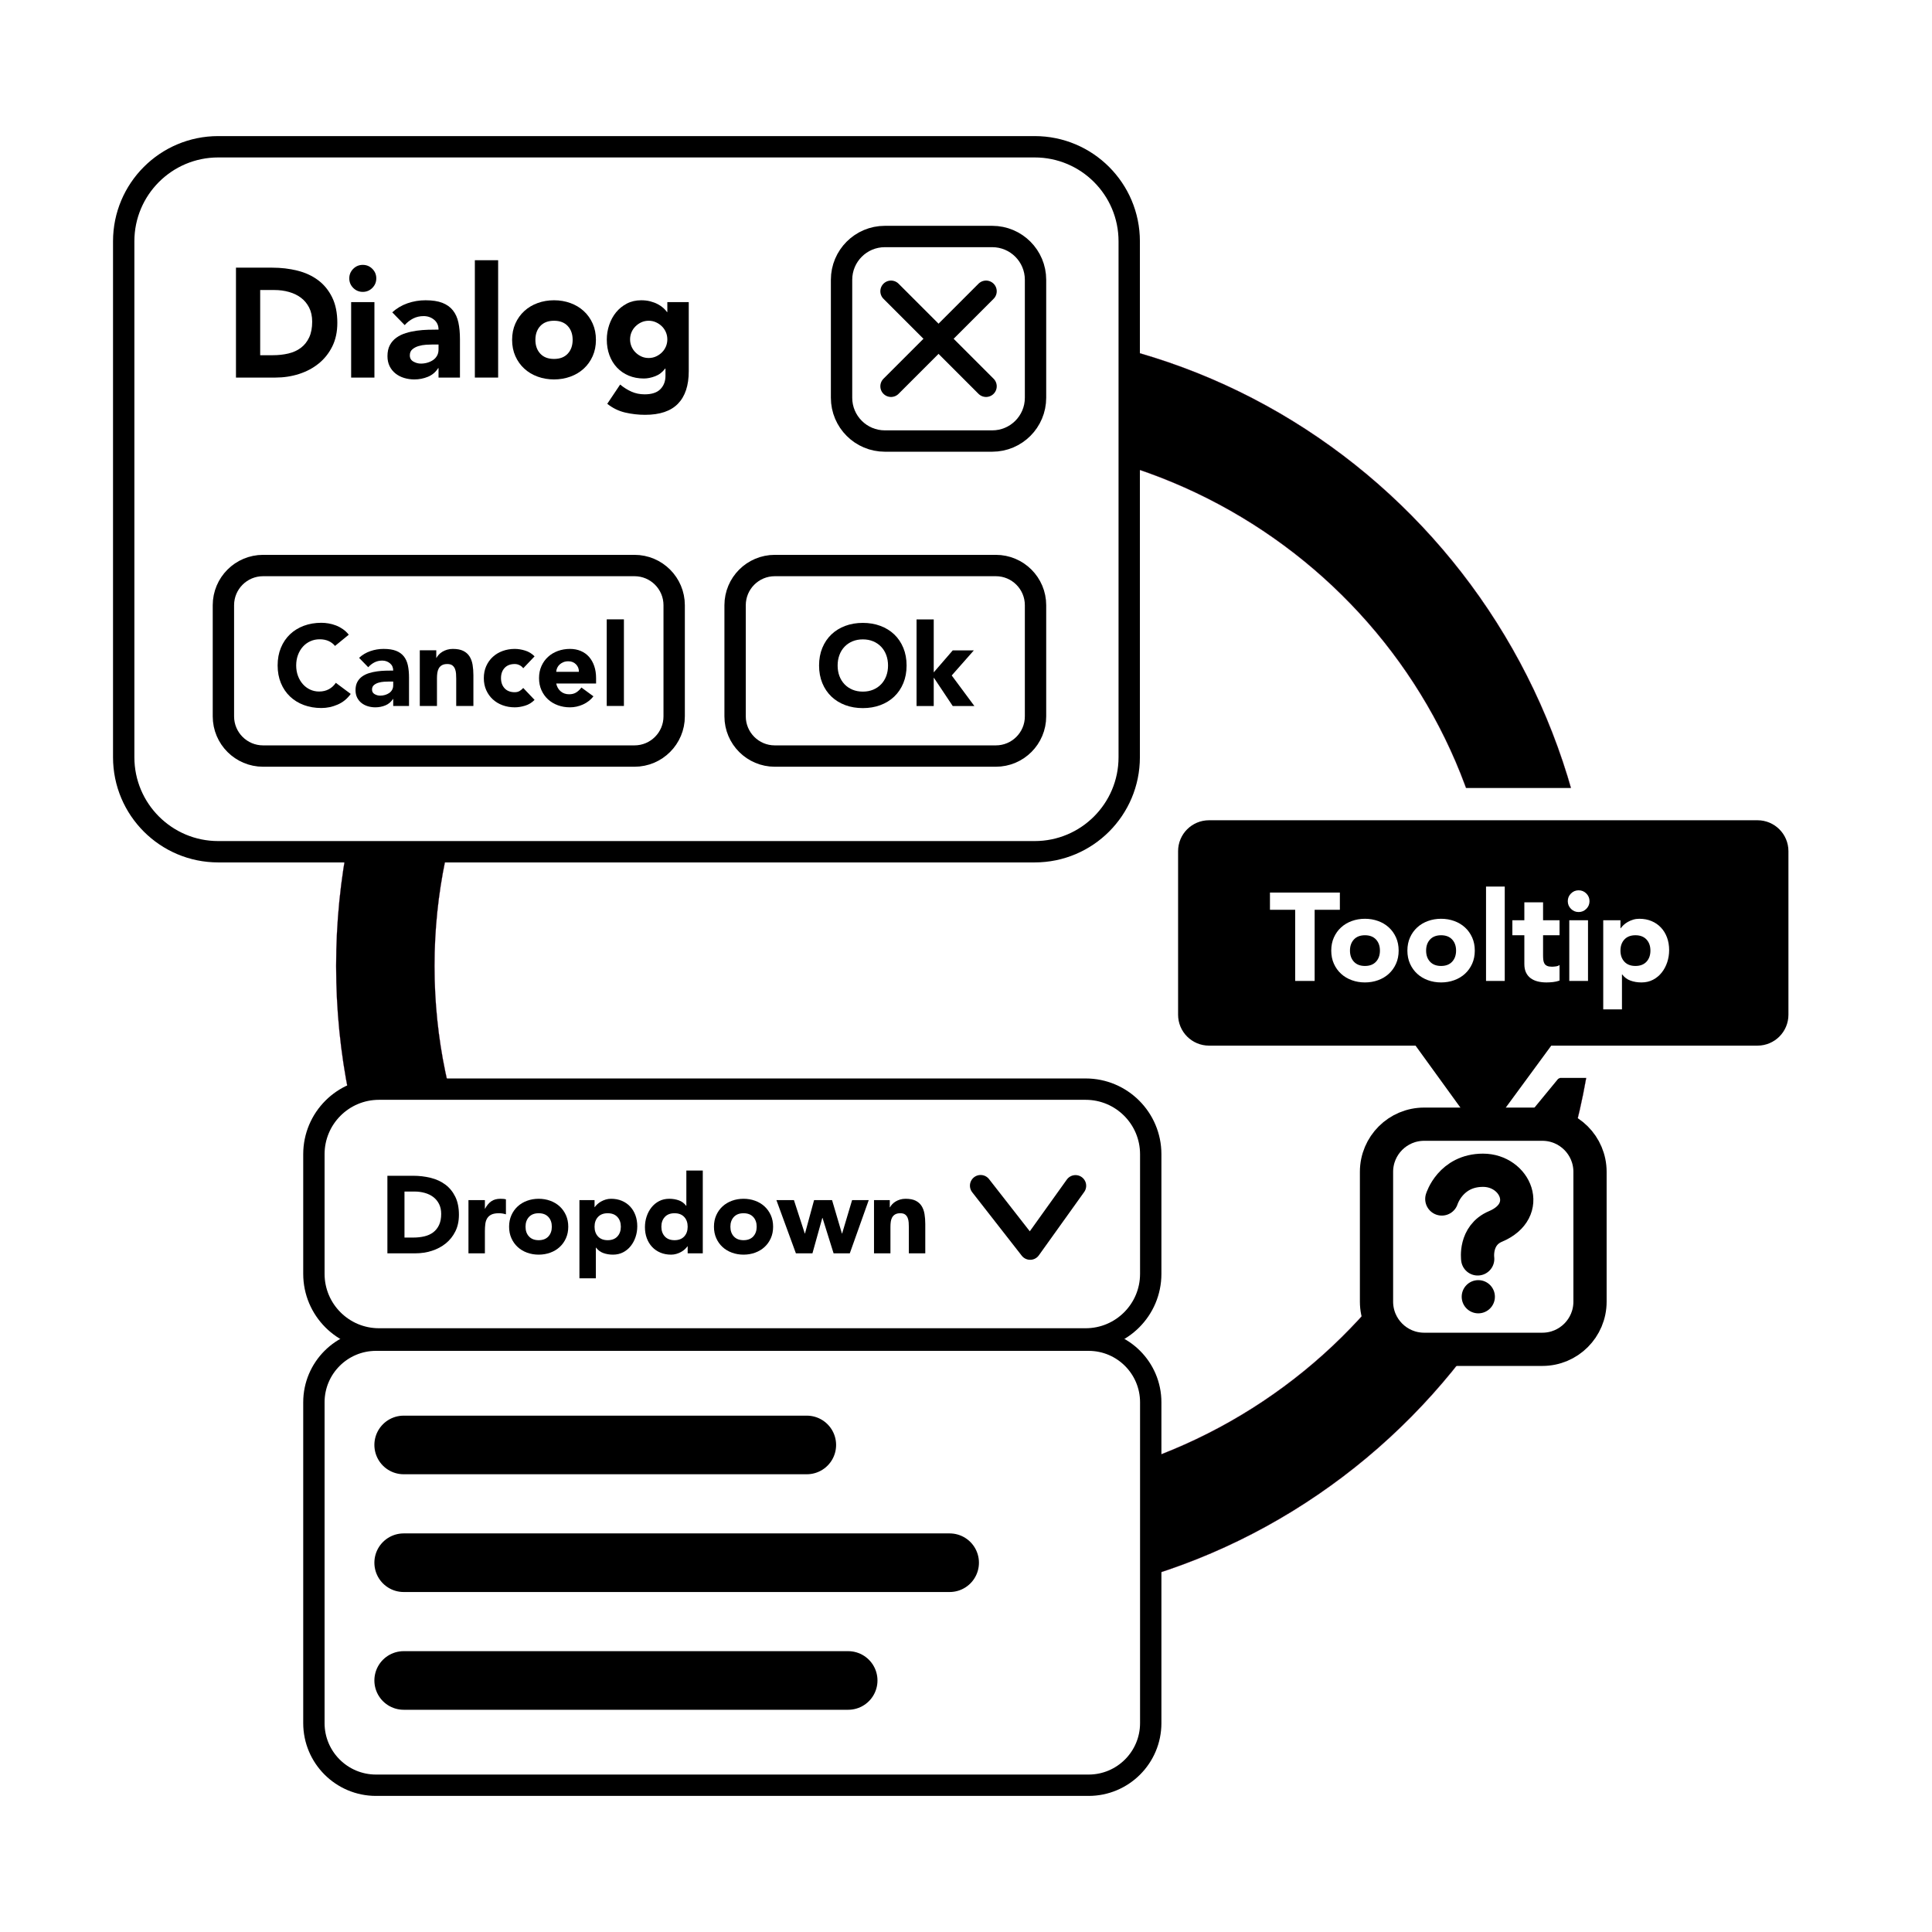 <?xml version="1.0" encoding="UTF-8" standalone="no"?>
<!DOCTYPE svg PUBLIC "-//W3C//DTD SVG 1.1//EN" "http://www.w3.org/Graphics/SVG/1.1/DTD/svg11.dtd">
<!-- Created with Vectornator (http://vectornator.io/) -->
<svg height="100%" stroke-miterlimit="10" style="fill-rule:nonzero;clip-rule:evenodd;stroke-linecap:round;stroke-linejoin:round;" version="1.1" viewBox="0 0 1024 1024" width="100%" xml:space="preserve" xmlns="http://www.w3.org/2000/svg" xmlns:vectornator="http://vectornator.io" xmlns:xlink="http://www.w3.org/1999/xlink">
<defs>
<filter color-interpolation-filters="sRGB" filterUnits="userSpaceOnUse" height="680.772" id="Filter" width="672.803" x="174.023" y="169.087">
<feDropShadow dx="-1.576" dy="-2.553" flood-color="#000000" flood-opacity="0.142" in="SourceGraphic" result="Shadow" stdDeviation="1"/>
</filter>
</defs>
<g id="Ebene-1" vectornator:layerName="Ebene 1">
<path d="M511.981 174.19C327.605 174.19 178.149 325.429 178.149 512C178.149 698.571 327.605 849.81 511.981 849.81C696.358 849.81 845.851 698.571 845.851 512C845.851 325.429 696.358 174.19 511.981 174.19ZM511.981 233.85C667.549 233.85 793.658 358.374 793.658 512C793.658 665.626 667.549 790.187 511.981 790.188C356.414 790.188 230.304 665.626 230.304 512C230.304 358.374 356.414 233.85 511.981 233.85Z" fill="#000000" fill-rule="nonzero" filter="url(#Filter)" stroke="#6b0f4d" stroke-linecap="butt" stroke-linejoin="bevel" stroke-width="0.1" vectornator:shadowAngle="45" vectornator:shadowColor="#000000" vectornator:shadowOffset="-3" vectornator:shadowOpacity="0.141964" vectornator:shadowRadius="2"/>
<path d="M115.665 77.791L548.409 77.791C576.079 77.791 598.51 100.222 598.51 127.892L598.51 401.341C598.51 429.011 576.079 451.442 548.409 451.442L115.665 451.442C87.995 451.442 65.564 429.011 65.564 401.341L65.564 127.892C65.564 100.222 87.995 77.791 115.665 77.791Z" fill="#ffffff" fill-rule="nonzero" opacity="1" stroke="#000000" stroke-linecap="butt" stroke-linejoin="bevel" stroke-width="11.318"/>
<g opacity="1">
<path d="M468.984 125.351L525.909 125.351C538.58 125.351 548.852 135.623 548.852 148.294L548.852 210.814C548.852 223.486 538.58 233.758 525.909 233.758L468.984 233.758C456.312 233.758 446.04 223.486 446.04 210.814L446.04 148.294C446.04 135.623 456.312 125.351 468.984 125.351Z" fill="#ffffff" fill-rule="nonzero" opacity="1" stroke="#000000" stroke-linecap="butt" stroke-linejoin="bevel" stroke-width="11.318"/>
<g opacity="1">
<path d="M472.261 154.369L522.631 204.74" fill="none" opacity="1" stroke="#000000" stroke-linecap="butt" stroke-linejoin="bevel" stroke-width="11.318"/>
<path d="M522.631 154.369L472.261 204.74" fill="none" opacity="1" stroke="#000000" stroke-linecap="butt" stroke-linejoin="bevel" stroke-width="11.318"/>
</g>
</g>
<g fill="#000000" opacity="1" stroke="none">
<path d="M125.068 141.87L144.32 141.87C148.982 141.87 153.411 142.391 157.607 143.433C161.802 144.475 165.463 146.161 168.59 148.492C171.716 150.823 174.198 153.854 176.035 157.583C177.873 161.313 178.791 165.838 178.791 171.158C178.791 175.875 177.9 180.03 176.118 183.622C174.335 187.215 171.935 190.231 168.919 192.672C165.902 195.113 162.419 196.964 158.47 198.225C154.521 199.487 150.38 200.118 146.047 200.118L125.068 200.118L125.068 141.87ZM137.903 188.271L144.567 188.271C147.528 188.271 150.284 187.969 152.835 187.366C155.385 186.762 157.593 185.761 159.458 184.363C161.322 182.964 162.79 181.127 163.859 178.851C164.929 176.574 165.463 173.791 165.463 170.5C165.463 167.648 164.929 165.166 163.859 163.054C162.79 160.943 161.35 159.201 159.54 157.83C157.73 156.459 155.605 155.431 153.164 154.745C150.723 154.059 148.159 153.717 145.472 153.717L137.903 153.717L137.903 188.271Z"/>
<path d="M186.114 160.134L198.454 160.134L198.454 200.118L186.114 200.118L186.114 160.134ZM185.126 147.546C185.126 145.572 185.826 143.885 187.224 142.487C188.623 141.088 190.309 140.389 192.284 140.389C194.258 140.389 195.945 141.088 197.344 142.487C198.742 143.885 199.441 145.572 199.441 147.546C199.441 149.521 198.742 151.207 197.344 152.606C195.945 154.005 194.258 154.704 192.284 154.704C190.309 154.704 188.623 154.005 187.224 152.606C185.826 151.207 185.126 149.521 185.126 147.546Z"/>
<path d="M232.432 195.099L232.268 195.099C230.896 197.238 229.073 198.774 226.797 199.706C224.52 200.639 222.121 201.105 219.598 201.105C217.733 201.105 215.937 200.844 214.209 200.323C212.481 199.802 210.959 199.021 209.643 197.979C208.327 196.936 207.285 195.648 206.517 194.112C205.749 192.576 205.365 190.794 205.365 188.764C205.365 186.461 205.79 184.514 206.64 182.923C207.49 181.332 208.642 180.016 210.096 178.974C211.549 177.932 213.208 177.123 215.073 176.547C216.938 175.971 218.871 175.546 220.873 175.272C222.875 174.997 224.877 174.833 226.879 174.778C228.881 174.723 230.732 174.696 232.432 174.696C232.432 172.502 231.651 170.761 230.087 169.472C228.524 168.183 226.673 167.538 224.534 167.538C222.505 167.538 220.654 167.963 218.981 168.813C217.308 169.664 215.813 170.829 214.497 172.31L207.915 165.564C210.219 163.425 212.906 161.82 215.978 160.751C219.049 159.681 222.231 159.147 225.521 159.147C229.141 159.147 232.117 159.599 234.448 160.504C236.779 161.409 238.644 162.739 240.042 164.494C241.441 166.249 242.414 168.402 242.963 170.952C243.511 173.503 243.786 176.451 243.786 179.797L243.786 200.118L232.432 200.118L232.432 195.099ZM229.388 182.594C228.456 182.594 227.29 182.635 225.892 182.717C224.493 182.8 223.149 183.033 221.86 183.417C220.571 183.8 219.474 184.376 218.569 185.144C217.665 185.912 217.212 186.982 217.212 188.353C217.212 189.834 217.843 190.931 219.104 191.644C220.366 192.357 221.682 192.713 223.053 192.713C224.26 192.713 225.425 192.549 226.55 192.22C227.674 191.89 228.675 191.424 229.553 190.821C230.43 190.218 231.13 189.45 231.651 188.517C232.172 187.585 232.432 186.488 232.432 185.227L232.432 182.594L229.388 182.594Z"/>
<path d="M251.684 137.921L264.024 137.921L264.024 200.118L251.684 200.118L251.684 137.921Z"/>
<path d="M271.429 180.126C271.429 176.945 272.005 174.065 273.156 171.487C274.308 168.909 275.885 166.702 277.887 164.864C279.889 163.027 282.247 161.615 284.962 160.627C287.677 159.64 290.57 159.147 293.642 159.147C296.713 159.147 299.607 159.64 302.322 160.627C305.036 161.615 307.395 163.027 309.397 164.864C311.399 166.702 312.976 168.909 314.127 171.487C315.279 174.065 315.855 176.945 315.855 180.126C315.855 183.307 315.279 186.186 314.127 188.764C312.976 191.342 311.399 193.55 309.397 195.387C307.395 197.224 305.036 198.637 302.322 199.624C299.607 200.611 296.713 201.105 293.642 201.105C290.57 201.105 287.677 200.611 284.962 199.624C282.247 198.637 279.889 197.224 277.887 195.387C275.885 193.55 274.308 191.342 273.156 188.764C272.005 186.186 271.429 183.307 271.429 180.126ZM283.769 180.126C283.769 183.142 284.633 185.583 286.361 187.448C288.089 189.313 290.516 190.245 293.642 190.245C296.768 190.245 299.195 189.313 300.923 187.448C302.651 185.583 303.514 183.142 303.514 180.126C303.514 177.109 302.651 174.668 300.923 172.804C299.195 170.939 296.768 170.006 293.642 170.006C290.516 170.006 288.089 170.939 286.361 172.804C284.633 174.668 283.769 177.109 283.769 180.126Z"/>
<path d="M365.053 196.744C365.053 204.313 363.147 210.059 359.335 213.98C355.524 217.902 349.723 219.863 341.935 219.863C338.37 219.863 334.86 219.465 331.404 218.67C327.949 217.874 324.768 216.325 321.861 214.021L328.689 203.82C330.609 205.41 332.625 206.672 334.736 207.604C336.848 208.537 339.165 209.003 341.688 209.003C345.473 209.003 348.256 208.084 350.039 206.247C351.821 204.409 352.713 202.065 352.713 199.213L352.713 195.346L352.548 195.346C351.122 197.266 349.353 198.623 347.242 199.418C345.13 200.214 343.142 200.611 341.277 200.611C338.315 200.611 335.628 200.104 333.214 199.089C330.801 198.075 328.731 196.649 327.003 194.811C325.275 192.974 323.945 190.794 323.013 188.271C322.08 185.748 321.614 182.978 321.614 179.961C321.614 177.328 322.039 174.751 322.889 172.228C323.739 169.705 324.946 167.483 326.509 165.564C328.072 163.644 329.978 162.095 332.227 160.915C334.476 159.736 337.026 159.147 339.878 159.147C341.633 159.147 343.238 159.339 344.691 159.722C346.145 160.106 347.447 160.6 348.599 161.203C349.751 161.807 350.738 162.479 351.561 163.219C352.384 163.959 353.042 164.686 353.535 165.399L353.7 165.399L353.7 160.134L365.053 160.134L365.053 196.744ZM333.955 179.879C333.955 181.195 334.202 182.443 334.695 183.622C335.189 184.801 335.888 185.844 336.793 186.749C337.698 187.654 338.74 188.38 339.919 188.929C341.099 189.477 342.401 189.751 343.827 189.751C345.199 189.751 346.487 189.477 347.694 188.929C348.901 188.38 349.957 187.654 350.862 186.749C351.767 185.844 352.466 184.801 352.959 183.622C353.453 182.443 353.7 181.195 353.7 179.879C353.7 178.563 353.453 177.315 352.959 176.136C352.466 174.956 351.767 173.914 350.862 173.009C349.957 172.104 348.901 171.378 347.694 170.829C346.487 170.281 345.199 170.006 343.827 170.006C342.401 170.006 341.099 170.281 339.919 170.829C338.74 171.378 337.698 172.104 336.793 173.009C335.888 173.914 335.189 174.956 334.695 176.136C334.202 177.315 333.955 178.563 333.955 179.879Z"/>
</g>
<path d="M410.659 299.742L527.814 299.742C539.433 299.742 548.852 309.161 548.852 320.78L548.852 379.687C548.852 391.306 539.433 400.726 527.814 400.726L410.659 400.726C399.04 400.726 389.62 391.306 389.62 379.687L389.62 320.78C389.62 309.161 399.04 299.742 410.659 299.742Z" fill="#ffffff" fill-rule="nonzero" opacity="1" stroke="#000000" stroke-linecap="butt" stroke-linejoin="bevel" stroke-width="11.318"/>
<g fill="#000000" opacity="1" stroke="none">
<path d="M434.125 352.728C434.125 349.288 434.702 346.171 435.855 343.378C437.009 340.585 438.618 338.207 440.682 336.244C442.747 334.281 445.195 332.773 448.029 331.721C450.862 330.669 453.958 330.143 457.318 330.143C460.677 330.143 463.774 330.669 466.607 331.721C469.44 332.773 471.889 334.281 473.953 336.244C476.018 338.207 477.627 340.585 478.78 343.378C479.934 346.171 480.511 349.288 480.511 352.728C480.511 356.169 479.934 359.285 478.78 362.078C477.627 364.871 476.018 367.249 473.953 369.212C471.889 371.175 469.44 372.683 466.607 373.735C463.774 374.788 460.677 375.314 457.318 375.314C453.958 375.314 450.862 374.788 448.029 373.735C445.195 372.683 442.747 371.175 440.682 369.212C438.618 367.249 437.009 364.871 435.855 362.078C434.702 359.285 434.125 356.169 434.125 352.728ZM443.961 352.728C443.961 354.752 444.274 356.604 444.902 358.283C445.529 359.963 446.43 361.42 447.604 362.655C448.777 363.889 450.184 364.851 451.823 365.539C453.463 366.227 455.294 366.571 457.318 366.571C459.342 366.571 461.173 366.227 462.812 365.539C464.452 364.851 465.858 363.889 467.032 362.655C468.206 361.42 469.106 359.963 469.734 358.283C470.361 356.604 470.675 354.752 470.675 352.728C470.675 350.745 470.361 348.903 469.734 347.203C469.106 345.503 468.206 344.036 467.032 342.801C465.858 341.567 464.452 340.606 462.812 339.917C461.173 339.229 459.342 338.885 457.318 338.885C455.294 338.885 453.463 339.229 451.823 339.917C450.184 340.606 448.777 341.567 447.604 342.801C446.43 344.036 445.529 345.503 444.902 347.203C444.274 348.903 443.961 350.745 443.961 352.728Z"/>
<path d="M485.793 328.321L494.9 328.321L494.9 356.371L504.978 344.714L516.15 344.714L504.432 358.01L516.453 374.221L504.978 374.221L495.021 359.285L494.9 359.285L494.9 374.221L485.793 374.221L485.793 328.321Z"/>
</g>
<path d="M139.449 299.742L336.284 299.742C347.904 299.742 357.323 309.161 357.323 320.78L357.323 379.687C357.323 391.306 347.904 400.726 336.284 400.726L139.449 400.726C127.83 400.726 118.411 391.306 118.411 379.687L118.411 320.78C118.411 309.161 127.83 299.742 139.449 299.742Z" fill="#ffffff" fill-rule="nonzero" opacity="1" stroke="#000000" stroke-linecap="butt" stroke-linejoin="bevel" stroke-width="11.318"/>
<g fill="#000000" opacity="1" stroke="none">
<path d="M177.569 342.357C176.638 341.223 175.494 340.353 174.138 339.746C172.782 339.139 171.214 338.835 169.433 338.835C167.652 338.835 166.003 339.179 164.485 339.867C162.967 340.555 161.651 341.517 160.538 342.751C159.425 343.986 158.555 345.453 157.928 347.153C157.3 348.853 156.986 350.695 156.986 352.678C156.986 354.702 157.3 356.554 157.928 358.233C158.555 359.913 159.415 361.37 160.508 362.605C161.601 363.839 162.886 364.801 164.363 365.489C165.841 366.177 167.429 366.521 169.129 366.521C171.072 366.521 172.792 366.116 174.29 365.307C175.788 364.497 177.022 363.364 177.994 361.907L185.886 367.796C184.065 370.346 181.758 372.228 178.965 373.442C176.172 374.656 173.298 375.264 170.344 375.264C166.984 375.264 163.888 374.737 161.054 373.685C158.221 372.633 155.772 371.125 153.708 369.162C151.644 367.199 150.035 364.821 148.881 362.028C147.728 359.235 147.151 356.118 147.151 352.678C147.151 349.238 147.728 346.121 148.881 343.328C150.035 340.535 151.644 338.157 153.708 336.194C155.772 334.231 158.221 332.723 161.054 331.671C163.888 330.619 166.984 330.092 170.344 330.092C171.558 330.092 172.823 330.204 174.138 330.426C175.454 330.649 176.749 331.003 178.024 331.489C179.299 331.975 180.523 332.622 181.697 333.432C182.871 334.241 183.923 335.233 184.854 336.407L177.569 342.357Z"/>
<path d="M208.411 370.467L208.29 370.467C207.278 372.046 205.932 373.179 204.252 373.867C202.573 374.555 200.802 374.899 198.94 374.899C197.564 374.899 196.238 374.707 194.963 374.323C193.688 373.938 192.565 373.361 191.593 372.592C190.622 371.823 189.853 370.872 189.286 369.739C188.72 368.605 188.436 367.29 188.436 365.792C188.436 364.092 188.75 362.655 189.377 361.482C190.005 360.308 190.855 359.336 191.927 358.567C193 357.798 194.224 357.201 195.601 356.776C196.977 356.351 198.404 356.038 199.881 355.835C201.358 355.633 202.836 355.511 204.313 355.471C205.79 355.43 207.156 355.41 208.411 355.41C208.411 353.791 207.834 352.506 206.681 351.555C205.527 350.604 204.161 350.128 202.583 350.128C201.085 350.128 199.719 350.442 198.484 351.069C197.25 351.697 196.147 352.557 195.176 353.649L190.318 348.671C192.018 347.092 194.002 345.908 196.268 345.119C198.535 344.33 200.883 343.935 203.311 343.935C205.983 343.935 208.178 344.269 209.899 344.937C211.619 345.605 212.995 346.586 214.027 347.882C215.059 349.177 215.778 350.766 216.183 352.648C216.587 354.53 216.79 356.705 216.79 359.174L216.79 374.171L208.411 374.171L208.411 370.467ZM206.165 361.239C205.477 361.239 204.617 361.269 203.584 361.33C202.552 361.39 201.561 361.563 200.609 361.846C199.658 362.129 198.849 362.554 198.181 363.121C197.513 363.688 197.179 364.477 197.179 365.489C197.179 366.582 197.645 367.391 198.576 367.917C199.506 368.443 200.478 368.707 201.49 368.707C202.38 368.707 203.24 368.585 204.07 368.342C204.9 368.099 205.639 367.755 206.286 367.31C206.934 366.865 207.45 366.298 207.834 365.61C208.219 364.922 208.411 364.112 208.411 363.182L208.411 361.239L206.165 361.239Z"/>
<path d="M222.497 344.664L231.24 344.664L231.24 348.671L231.361 348.671C231.644 348.104 232.049 347.538 232.575 346.971C233.102 346.404 233.729 345.898 234.457 345.453C235.186 345.008 236.016 344.644 236.947 344.36C237.878 344.077 238.89 343.935 239.982 343.935C242.29 343.935 244.151 344.289 245.568 344.998C246.985 345.706 248.088 346.688 248.877 347.942C249.666 349.197 250.203 350.674 250.486 352.374C250.769 354.074 250.911 355.916 250.911 357.899L250.911 374.171L241.804 374.171L241.804 359.721C241.804 358.871 241.773 357.991 241.713 357.08C241.652 356.169 241.47 355.329 241.166 354.56C240.863 353.791 240.397 353.164 239.77 352.678C239.143 352.192 238.242 351.949 237.068 351.949C235.894 351.949 234.943 352.162 234.215 352.587C233.486 353.012 232.929 353.579 232.545 354.287C232.16 354.995 231.907 355.795 231.786 356.685C231.665 357.576 231.604 358.507 231.604 359.478L231.604 374.171L222.497 374.171L222.497 344.664Z"/>
<path d="M277.321 354.196C276.876 353.548 276.249 353.012 275.439 352.587C274.63 352.162 273.76 351.949 272.829 351.949C270.522 351.949 268.73 352.638 267.455 354.014C266.18 355.39 265.543 357.191 265.543 359.417C265.543 361.643 266.18 363.445 267.455 364.821C268.73 366.197 270.522 366.885 272.829 366.885C273.841 366.885 274.711 366.662 275.439 366.217C276.168 365.772 276.795 365.246 277.321 364.639L283.332 370.953C281.916 372.41 280.246 373.432 278.323 374.019C276.401 374.606 274.569 374.899 272.829 374.899C270.562 374.899 268.427 374.535 266.423 373.806C264.42 373.078 262.679 372.036 261.202 370.68C259.725 369.324 258.561 367.695 257.711 365.792C256.861 363.89 256.436 361.765 256.436 359.417C256.436 357.07 256.861 354.945 257.711 353.042C258.561 351.14 259.725 349.511 261.202 348.155C262.679 346.799 264.42 345.757 266.423 345.028C268.427 344.3 270.562 343.935 272.829 343.935C274.569 343.935 276.401 344.229 278.323 344.816C280.246 345.402 281.916 346.425 283.332 347.882L277.321 354.196Z"/>
<path d="M314.539 369.071C313.082 370.933 311.24 372.37 309.014 373.381C306.788 374.393 304.481 374.899 302.093 374.899C299.826 374.899 297.691 374.535 295.687 373.806C293.684 373.078 291.943 372.036 290.466 370.68C288.989 369.324 287.825 367.695 286.975 365.792C286.125 363.89 285.7 361.765 285.7 359.417C285.7 357.07 286.125 354.945 286.975 353.042C287.825 351.14 288.989 349.511 290.466 348.155C291.943 346.799 293.684 345.757 295.687 345.028C297.691 344.3 299.826 343.935 302.093 343.935C304.198 343.935 306.11 344.3 307.83 345.028C309.55 345.757 311.008 346.799 312.202 348.155C313.396 349.511 314.317 351.14 314.964 353.042C315.612 354.945 315.936 357.07 315.936 359.417L315.936 362.271L294.807 362.271C295.171 364.011 295.961 365.398 297.175 366.43C298.389 367.462 299.887 367.978 301.668 367.978C303.165 367.978 304.43 367.644 305.462 366.976C306.495 366.308 307.395 365.448 308.164 364.396L314.539 369.071ZM306.828 356.078C306.869 354.54 306.363 353.224 305.311 352.132C304.258 351.039 302.902 350.492 301.243 350.492C300.231 350.492 299.34 350.654 298.571 350.978C297.802 351.302 297.145 351.717 296.598 352.223C296.052 352.729 295.627 353.316 295.323 353.983C295.02 354.651 294.848 355.349 294.807 356.078L306.828 356.078Z"/>
<path d="M321.582 328.271L330.689 328.271L330.689 374.171L321.582 374.171L321.582 328.271Z"/>
</g>
<g opacity="1">
<path d="M742.899 548.546L640.783 548.546C634.867 548.546 630.072 543.751 630.072 537.836L630.072 451.121C630.072 445.206 634.867 440.411 640.783 440.411L930.345 440.411C936.26 440.411 941.055 445.206 941.055 451.121L941.055 537.836C941.055 543.751 936.26 548.546 930.345 548.546L826.223 548.546C820.308 548.546 812.466 552.249 808.708 556.818L790.776 578.616C787.019 583.185 780.995 583.129 777.323 578.491L760.259 556.943C756.587 552.306 748.814 548.546 742.899 548.546Z" fill="none" opacity="1" stroke="#ffffff" stroke-linecap="butt" stroke-linejoin="bevel" stroke-width="45.514" vectornator:layerName="(rectangle)"/>
<g opacity="1">
<path d="M754.831 595.845L817.488 595.845C831.435 595.845 842.741 607.151 842.741 621.098L842.741 689.913C842.741 703.861 831.435 715.167 817.488 715.167L754.831 715.167C740.884 715.167 729.578 703.861 729.578 689.913L729.578 621.098C729.578 607.151 740.884 595.845 754.831 595.845Z" fill="#ffffff" fill-rule="nonzero" opacity="1" stroke="#000000" stroke-linecap="butt" stroke-linejoin="bevel" stroke-width="17.614"/>
<g opacity="1">
<path d="M764.188 635.48C764.188 635.48 768.82 620.261 786.025 620.261C803.23 620.261 812.659 641.601 792.642 650.038C781.438 654.761 783.212 667.243 783.212 667.243" fill="#ffffff" fill-rule="nonzero" opacity="1" stroke="#000000" stroke-linecap="round" stroke-linejoin="bevel" stroke-width="17.614"/>
<path d="M784.039 685.937C784.039 685.846 784.151 685.772 784.288 685.772C784.425 685.772 784.536 685.846 784.536 685.937C784.536 686.029 784.425 686.103 784.288 686.103C784.151 686.103 784.039 686.029 784.039 685.937Z" fill="none" opacity="0" stroke="#000000" stroke-linecap="butt" stroke-linejoin="bevel" stroke-width="17.614"/>
<path d="M774.73 687.3C774.73 682.44 778.67 678.5 783.53 678.5C788.39 678.5 792.33 682.44 792.33 687.3C792.33 692.161 788.39 696.1 783.53 696.1C778.67 696.1 774.73 692.161 774.73 687.3Z" fill="#000000" fill-rule="nonzero" opacity="1" stroke="none"/>
</g>
</g>
<path d="M931.521 548.546L819.338 548.546L786.015 593.93L753.157 548.546L640.798 548.546C634.874 548.546 630.072 543.744 630.072 537.82L630.072 451.137C630.072 445.213 634.874 440.411 640.798 440.411L931.521 440.411C937.445 440.411 942.247 445.213 942.247 451.137L942.247 537.82C942.247 543.744 937.445 548.546 931.521 548.546Z" fill="#000000" fill-rule="nonzero" opacity="1" stroke="#000000" stroke-linecap="butt" stroke-linejoin="bevel" stroke-width="11.318" vectornator:layerName="(rectangle)"/>
<g fill="#ffffff" opacity="1" stroke="none">
<path d="M686.47 482.206L673.106 482.206L673.106 473.076L710.155 473.076L710.155 482.206L696.791 482.206L696.791 519.916L686.47 519.916L686.47 482.206Z"/>
<path d="M705.59 503.839C705.59 501.281 706.053 498.966 706.979 496.893C707.905 494.82 709.173 493.045 710.783 491.567C712.393 490.09 714.289 488.954 716.473 488.16C718.656 487.366 720.982 486.969 723.452 486.969C725.922 486.969 728.249 487.366 730.432 488.16C732.615 488.954 734.512 490.09 736.122 491.567C737.731 493.045 738.999 494.82 739.926 496.893C740.852 498.966 741.315 501.281 741.315 503.839C741.315 506.398 740.852 508.713 739.926 510.786C738.999 512.859 737.731 514.634 736.122 516.112C734.512 517.589 732.615 518.725 730.432 519.519C728.249 520.313 725.922 520.71 723.452 520.71C720.982 520.71 718.656 520.313 716.473 519.519C714.289 518.725 712.393 517.589 710.783 516.112C709.173 514.634 707.905 512.859 706.979 510.786C706.053 508.713 705.59 506.398 705.59 503.839ZM715.513 503.839C715.513 506.265 716.208 508.228 717.597 509.728C718.987 511.227 720.938 511.977 723.452 511.977C725.966 511.977 727.918 511.227 729.307 509.728C730.697 508.228 731.391 506.265 731.391 503.839C731.391 501.414 730.697 499.451 729.307 497.951C727.918 496.452 725.966 495.702 723.452 495.702C720.938 495.702 718.987 496.452 717.597 497.951C716.208 499.451 715.513 501.414 715.513 503.839Z"/>
<path d="M745.946 503.839C745.946 501.281 746.409 498.966 747.335 496.893C748.262 494.82 749.53 493.045 751.139 491.567C752.749 490.09 754.646 488.954 756.829 488.16C759.012 487.366 761.339 486.969 763.809 486.969C766.279 486.969 768.605 487.366 770.788 488.16C772.972 488.954 774.868 490.09 776.478 491.567C778.088 493.045 779.356 494.82 780.282 496.893C781.208 498.966 781.671 501.281 781.671 503.839C781.671 506.398 781.208 508.713 780.282 510.786C779.356 512.859 778.088 514.634 776.478 516.112C774.868 517.589 772.972 518.725 770.788 519.519C768.605 520.313 766.279 520.71 763.809 520.71C761.339 520.71 759.012 520.313 756.829 519.519C754.646 518.725 752.749 517.589 751.139 516.112C749.53 514.634 748.262 512.859 747.335 510.786C746.409 508.713 745.946 506.398 745.946 503.839ZM755.87 503.839C755.87 506.265 756.564 508.228 757.954 509.728C759.343 511.227 761.295 511.977 763.809 511.977C766.323 511.977 768.274 511.227 769.664 509.728C771.053 508.228 771.748 506.265 771.748 503.839C771.748 501.414 771.053 499.451 769.664 497.951C768.274 496.452 766.323 495.702 763.809 495.702C761.295 495.702 759.343 496.452 757.954 497.951C756.564 499.451 755.87 501.414 755.87 503.839Z"/>
<path d="M787.626 469.9L797.549 469.9L797.549 519.916L787.626 519.916L787.626 469.9Z"/>
<path d="M826.593 495.702L817.86 495.702L817.86 506.42C817.86 507.302 817.904 508.107 817.992 508.834C818.08 509.562 818.279 510.191 818.588 510.72C818.896 511.249 819.37 511.657 820.01 511.944C820.65 512.231 821.499 512.374 822.557 512.374C823.086 512.374 823.781 512.319 824.641 512.208C825.501 512.098 826.152 511.845 826.593 511.448L826.593 519.717C825.49 520.114 824.343 520.379 823.152 520.511C821.962 520.644 820.793 520.71 819.646 520.71C817.97 520.71 816.426 520.533 815.015 520.181C813.604 519.828 812.369 519.265 811.31 518.493C810.252 517.722 809.425 516.718 808.829 515.483C808.234 514.248 807.936 512.749 807.936 510.985L807.936 495.702L801.585 495.702L801.585 487.763L807.936 487.763L807.936 478.236L817.86 478.236L817.86 487.763L826.593 487.763L826.593 495.702Z"/>
<path d="M831.753 487.763L841.677 487.763L841.677 519.916L831.753 519.916L831.753 487.763ZM830.959 477.641C830.959 476.053 831.521 474.697 832.646 473.572C833.771 472.447 835.127 471.885 836.715 471.885C838.303 471.885 839.659 472.447 840.784 473.572C841.908 474.697 842.471 476.053 842.471 477.641C842.471 479.229 841.908 480.585 840.784 481.71C839.659 482.834 838.303 483.397 836.715 483.397C835.127 483.397 833.771 482.834 832.646 481.71C831.521 480.585 830.959 479.229 830.959 477.641Z"/>
<path d="M849.748 487.763L858.878 487.763L858.878 491.997L859.01 491.997C859.407 491.424 859.925 490.839 860.565 490.244C861.204 489.649 861.954 489.108 862.814 488.623C863.674 488.138 864.612 487.741 865.626 487.432C866.64 487.124 867.721 486.969 868.868 486.969C871.249 486.969 873.411 487.377 875.351 488.193C877.292 489.009 878.957 490.156 880.346 491.633C881.735 493.111 882.805 494.864 883.555 496.893C884.305 498.922 884.679 501.149 884.679 503.575C884.679 505.824 884.338 507.974 883.654 510.025C882.97 512.076 882 513.896 880.743 515.483C879.486 517.071 877.953 518.339 876.145 519.287C874.337 520.236 872.286 520.71 869.992 520.71C867.919 520.71 865.99 520.39 864.204 519.75C862.417 519.111 860.951 518.019 859.804 516.476L859.672 516.476L859.672 535L849.748 535L849.748 487.763ZM858.878 503.839C858.878 506.265 859.573 508.228 860.962 509.728C862.351 511.227 864.303 511.977 866.817 511.977C869.331 511.977 871.282 511.227 872.672 509.728C874.061 508.228 874.756 506.265 874.756 503.839C874.756 501.414 874.061 499.451 872.672 497.951C871.282 496.452 869.331 495.702 866.817 495.702C864.303 495.702 862.351 496.452 860.962 497.951C859.573 499.451 858.878 501.414 858.878 503.839Z"/>
</g>
</g>
<path d="M199.296 710.327L576.989 710.327C595.172 710.327 609.912 725.067 609.912 743.25L609.912 913.286C609.912 931.469 595.172 946.209 576.989 946.209L199.296 946.209C181.113 946.209 166.373 931.469 166.373 913.286L166.373 743.25C166.373 725.067 181.113 710.327 199.296 710.327Z" fill="#ffffff" fill-rule="nonzero" opacity="1" stroke="#000000" stroke-linecap="butt" stroke-linejoin="bevel" stroke-width="11.318"/>
<path d="M200.869 577.265L575.416 577.265C594.468 577.265 609.912 592.709 609.912 611.761L609.912 675.158C609.912 694.21 594.468 709.654 575.416 709.654L200.869 709.654C181.817 709.654 166.373 694.21 166.373 675.158L166.373 611.761C166.373 592.709 181.817 577.265 200.869 577.265Z" fill="#ffffff" fill-rule="nonzero" opacity="1" stroke="#000000" stroke-linecap="butt" stroke-linejoin="bevel" stroke-width="11.318"/>
<g opacity="1">
<path d="M213.958 890.682L449.551 890.682" fill="none" opacity="1" stroke="#000000" stroke-linecap="round" stroke-linejoin="round" stroke-width="31.062"/>
<path d="M213.958 765.854L427.621 765.854" fill="none" opacity="1" stroke="#000000" stroke-linecap="round" stroke-linejoin="round" stroke-width="31.062"/>
<path d="M213.958 828.268L503.33 828.268" fill="none" opacity="1" stroke="#000000" stroke-linecap="round" stroke-linejoin="round" stroke-width="31.062"/>
</g>
<path d="M519.746 628.428L546.008 662.062L570.04 628.486" fill="none" opacity="1" stroke="#000000" stroke-linecap="round" stroke-linejoin="round" stroke-width="11.318"/>
<g fill="#000000" opacity="1" stroke="none">
<path d="M205.326 623.183L218.913 623.183C222.203 623.183 225.329 623.551 228.29 624.287C231.252 625.022 233.835 626.212 236.042 627.857C238.248 629.503 240 631.641 241.297 634.273C242.593 636.906 243.242 640.099 243.242 643.854C243.242 647.183 242.613 650.115 241.355 652.65C240.097 655.186 238.403 657.315 236.274 659.037C234.145 660.76 231.687 662.066 228.9 662.957C226.113 663.847 223.191 664.292 220.133 664.292L205.326 664.292L205.326 623.183ZM214.384 655.931L219.087 655.931C221.178 655.931 223.123 655.718 224.923 655.292C226.723 654.866 228.281 654.16 229.597 653.173C230.913 652.186 231.948 650.889 232.703 649.283C233.458 647.676 233.835 645.712 233.835 643.389C233.835 641.376 233.458 639.625 232.703 638.135C231.948 636.644 230.932 635.415 229.655 634.448C228.377 633.48 226.878 632.754 225.155 632.27C223.432 631.786 221.623 631.544 219.726 631.544L214.384 631.544L214.384 655.931Z"/>
<path d="M248.293 636.073L257.003 636.073L257.003 640.602L257.119 640.602C258.048 638.86 259.151 637.554 260.428 636.683C261.706 635.812 263.312 635.377 265.248 635.377C265.751 635.377 266.254 635.396 266.757 635.435C267.26 635.473 267.725 635.551 268.151 635.667L268.151 643.622C267.531 643.428 266.922 643.283 266.322 643.186C265.722 643.089 265.093 643.041 264.435 643.041C262.77 643.041 261.454 643.273 260.486 643.738C259.519 644.202 258.773 644.851 258.251 645.683C257.728 646.515 257.39 647.512 257.235 648.673C257.08 649.834 257.003 651.112 257.003 652.505L257.003 664.292L248.293 664.292L248.293 636.073Z"/>
<path d="M269.834 650.183C269.834 647.938 270.241 645.905 271.054 644.086C271.867 642.267 272.98 640.709 274.392 639.412C275.805 638.115 277.47 637.119 279.386 636.422C281.302 635.725 283.344 635.377 285.512 635.377C287.679 635.377 289.721 635.725 291.637 636.422C293.553 637.119 295.218 638.115 296.631 639.412C298.043 640.709 299.156 642.267 299.969 644.086C300.782 645.905 301.189 647.938 301.189 650.183C301.189 652.428 300.782 654.46 299.969 656.279C299.156 658.099 298.043 659.657 296.631 660.953C295.218 662.25 293.553 663.247 291.637 663.944C289.721 664.64 287.679 664.989 285.512 664.989C283.344 664.989 281.302 664.64 279.386 663.944C277.47 663.247 275.805 662.25 274.392 660.953C272.98 659.657 271.867 658.099 271.054 656.279C270.241 654.46 269.834 652.428 269.834 650.183ZM278.544 650.183C278.544 652.312 279.154 654.034 280.373 655.35C281.592 656.666 283.305 657.324 285.512 657.324C287.718 657.324 289.431 656.666 290.65 655.35C291.869 654.034 292.479 652.312 292.479 650.183C292.479 648.054 291.869 646.331 290.65 645.015C289.431 643.699 287.718 643.041 285.512 643.041C283.305 643.041 281.592 643.699 280.373 645.015C279.154 646.331 278.544 648.054 278.544 650.183Z"/>
<path d="M307.111 636.073L315.124 636.073L315.124 639.789L315.24 639.789C315.588 639.286 316.043 638.773 316.604 638.251C317.166 637.728 317.824 637.254 318.578 636.828C319.333 636.402 320.156 636.054 321.046 635.783C321.936 635.512 322.885 635.377 323.891 635.377C325.981 635.377 327.878 635.735 329.581 636.451C331.285 637.167 332.746 638.173 333.965 639.47C335.184 640.767 336.123 642.305 336.781 644.086C337.439 645.867 337.768 647.821 337.768 649.95C337.768 651.925 337.468 653.812 336.868 655.612C336.268 657.412 335.417 659.008 334.314 660.402C333.21 661.795 331.865 662.908 330.278 663.74C328.691 664.573 326.891 664.989 324.878 664.989C323.059 664.989 321.365 664.708 319.798 664.147C318.23 663.586 316.943 662.628 315.937 661.273L315.82 661.273L315.82 677.53L307.111 677.53L307.111 636.073ZM315.124 650.183C315.124 652.312 315.733 654.034 316.953 655.35C318.172 656.666 319.885 657.324 322.091 657.324C324.298 657.324 326.01 656.666 327.23 655.35C328.449 654.034 329.059 652.312 329.059 650.183C329.059 648.054 328.449 646.331 327.23 645.015C326.01 643.699 324.298 643.041 322.091 643.041C319.885 643.041 318.172 643.699 316.953 645.015C315.733 646.331 315.124 648.054 315.124 650.183Z"/>
<path d="M372.49 664.292L364.477 664.292L364.477 660.576L364.361 660.576C364.013 661.079 363.558 661.592 362.997 662.115C362.435 662.637 361.777 663.111 361.023 663.537C360.268 663.963 359.435 664.311 358.526 664.582C357.616 664.853 356.677 664.989 355.71 664.989C353.619 664.989 351.723 664.631 350.02 663.915C348.316 663.199 346.855 662.192 345.636 660.895C344.416 659.599 343.478 658.06 342.82 656.279C342.162 654.499 341.833 652.544 341.833 650.415C341.833 648.441 342.133 646.554 342.733 644.754C343.333 642.954 344.184 641.357 345.287 639.964C346.391 638.57 347.736 637.457 349.323 636.625C350.91 635.793 352.71 635.377 354.723 635.377C356.542 635.377 358.235 635.657 359.803 636.219C361.371 636.78 362.658 637.738 363.664 639.093L363.781 639.093L363.781 620.396L372.49 620.396L372.49 664.292ZM364.477 650.183C364.477 648.054 363.868 646.331 362.648 645.015C361.429 643.699 359.716 643.041 357.51 643.041C355.303 643.041 353.59 643.699 352.371 645.015C351.152 646.331 350.542 648.054 350.542 650.183C350.542 652.312 351.152 654.034 352.371 655.35C353.59 656.666 355.303 657.324 357.51 657.324C359.716 657.324 361.429 656.666 362.648 655.35C363.868 654.034 364.477 652.312 364.477 650.183Z"/>
<path d="M378.412 650.183C378.412 647.938 378.819 645.905 379.632 644.086C380.445 642.267 381.557 640.709 382.97 639.412C384.383 638.115 386.048 637.119 387.964 636.422C389.88 635.725 391.922 635.377 394.089 635.377C396.257 635.377 398.299 635.725 400.215 636.422C402.131 637.119 403.796 638.115 405.208 639.412C406.621 640.709 407.734 642.267 408.547 644.086C409.36 645.905 409.766 647.938 409.766 650.183C409.766 652.428 409.36 654.46 408.547 656.279C407.734 658.099 406.621 659.657 405.208 660.953C403.796 662.25 402.131 663.247 400.215 663.944C398.299 664.64 396.257 664.989 394.089 664.989C391.922 664.989 389.88 664.64 387.964 663.944C386.048 663.247 384.383 662.25 382.97 660.953C381.557 659.657 380.445 658.099 379.632 656.279C378.819 654.46 378.412 652.428 378.412 650.183ZM387.122 650.183C387.122 652.312 387.732 654.034 388.951 655.35C390.17 656.666 391.883 657.324 394.089 657.324C396.296 657.324 398.009 656.666 399.228 655.35C400.447 654.034 401.057 652.312 401.057 650.183C401.057 648.054 400.447 646.331 399.228 645.015C398.009 643.699 396.296 643.041 394.089 643.041C391.883 643.041 390.17 643.699 388.951 645.015C387.732 646.331 387.122 648.054 387.122 650.183Z"/>
<path d="M411.508 636.073L420.798 636.073L426.547 653.783L426.663 653.783L431.482 636.073L441.004 636.073L446.23 653.783L446.346 653.783L451.63 636.073L460.455 636.073L450.411 664.292L441.817 664.292L435.953 645.538L435.837 645.538L430.611 664.292L421.844 664.292L411.508 636.073Z"/>
<path d="M463.243 636.073L471.604 636.073L471.604 639.906L471.72 639.906C471.991 639.364 472.378 638.822 472.881 638.28C473.384 637.738 473.984 637.254 474.681 636.828C475.378 636.402 476.171 636.054 477.062 635.783C477.952 635.512 478.92 635.377 479.965 635.377C482.171 635.377 483.952 635.715 485.306 636.393C486.661 637.07 487.716 638.009 488.471 639.209C489.226 640.409 489.739 641.822 490.01 643.447C490.281 645.073 490.416 646.834 490.416 648.731L490.416 664.292L481.707 664.292L481.707 650.473C481.707 649.66 481.678 648.818 481.619 647.947C481.561 647.076 481.387 646.273 481.097 645.538C480.807 644.802 480.361 644.202 479.761 643.738C479.161 643.273 478.3 643.041 477.178 643.041C476.055 643.041 475.145 643.244 474.449 643.651C473.752 644.057 473.22 644.599 472.852 645.276C472.484 645.954 472.242 646.718 472.126 647.57C472.01 648.421 471.952 649.312 471.952 650.241L471.952 664.292L463.243 664.292L463.243 636.073Z"/>
</g>
</g>
</svg>
